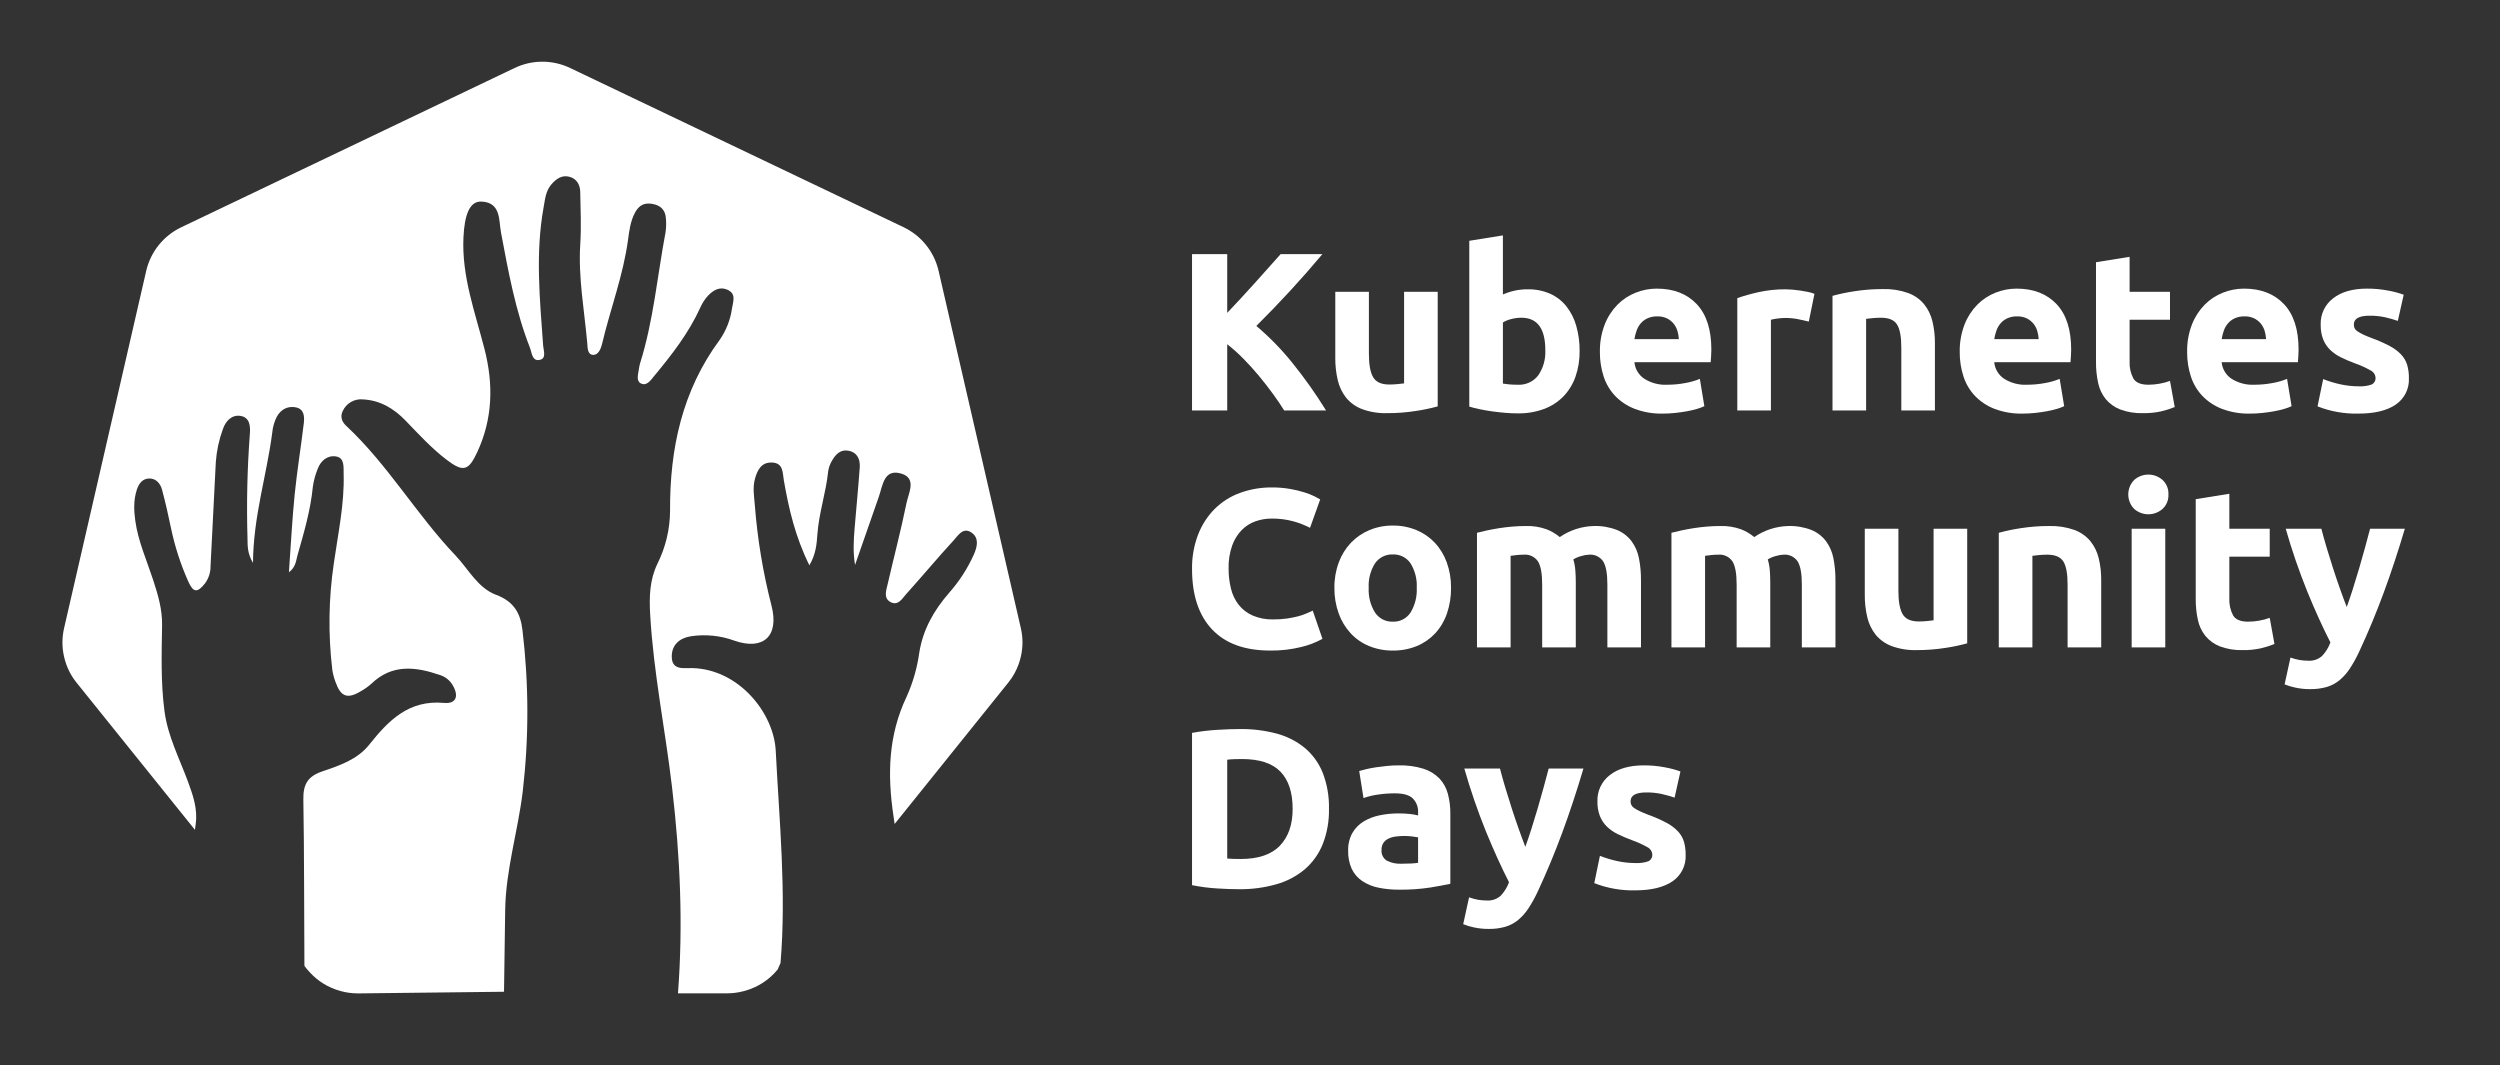 <?xml version="1.0" encoding="UTF-8"?><svg id="a" xmlns="http://www.w3.org/2000/svg" viewBox="0 0 766.102 326.5"><rect x="0" y="0" width="766.102" height="326.5" fill="#333333" stroke="none"/><defs><style>.b{fill:#fff;}</style></defs><path class="b" d="M312.862,192.628l-25.276-109.788c-1.376-5.751-5.26-10.582-10.581-13.163L174.695,20.829c-5.37-2.563-11.611-2.563-16.982,0L55.422,69.703c-5.322,2.579-9.207,7.41-10.584,13.162l-25.235,109.786c-.622,2.775-.624,5.653-.006,8.429,.182,.846,.42,1.678,.712,2.492,.494,1.389,1.148,2.717,1.948,3.955,.347,.53,.712,1.045,1.11,1.544l36.379,45.231c.077-.598,.144-1.196,.225-1.793,.635-4.679-.825-8.799-2.368-12.988-2.626-7.129-6.186-13.905-7.201-21.623-1.153-8.764-.87-17.543-.732-26.308,.077-4.91-1.267-9.363-2.738-13.869-1.96-6.006-4.586-11.809-5.474-18.137-.443-3.161-.549-6.292,.438-9.406,.624-1.969,1.73-3.507,3.828-3.548,2.122-.042,3.428,1.561,3.936,3.446,1.046,3.884,1.923,7.817,2.742,11.757,1.178,5.637,2.958,11.132,5.31,16.389,1.532,3.439,2.797,3.493,5.13,.526,1.11-1.517,1.697-3.354,1.672-5.233,.507-10.631,1.117-21.257,1.618-31.888,.247-3.448,.973-6.845,2.158-10.093,.815-2.426,2.657-4.523,5.422-4.082,2.875,.458,3.048,3.216,2.854,5.526-.799,10.625-1.04,21.284-.723,31.935,.047,2.266-.102,4.582,1.684,7.584,.09-14.205,4.211-26.861,5.899-39.914,.152-1.72,.636-3.395,1.426-4.931,1.258-2.232,3.355-3.313,5.815-2.819,2.576,.518,2.665,2.857,2.427,4.867-.861,7.276-2.062,14.514-2.794,21.801-.775,7.71-1.161,15.46-1.766,23.87,2.165-1.647,2.173-3.626,2.629-5.219,1.977-6.904,4.007-13.802,4.707-21.008,.263-1.85,.752-3.662,1.455-5.393,.922-2.57,3.019-4.281,5.581-3.893,2.746,.416,2.337,3.226,2.399,5.343,.271,9.273-1.716,18.291-3.003,27.401-1.611,10.828-1.768,21.822-.465,32.692,.198,1.281,.532,2.537,.997,3.747,1.612,4.536,3.68,5.252,7.835,2.719,1.131-.637,2.19-1.395,3.159-2.259,6.344-6.089,13.524-5.201,20.953-2.661,1.666,.516,3.077,1.639,3.954,3.147,1.953,3.354,1.065,5.756-2.708,5.412-10.749-.979-16.97,5.369-22.864,12.78-3.666,4.61-9.175,6.429-14.429,8.216-4.461,1.518-5.854,4.005-5.777,8.556,.285,16.85,.214,33.706,.325,50.56,.001,.172,.016,.345,.022,.517l.866,1.077c.309,.383,.65,.733,.988,1.088,1.111,1.183,2.365,2.223,3.734,3.095,1.731,1.09,3.618,1.91,5.596,2.433,1.622,.445,3.295,.675,4.976,.686h1.101l43.887-.498c.119-8.323,.238-16.645,.356-24.968,.166-12.444,3.958-24.353,5.402-36.596,1.895-16.387,1.857-32.94-.112-49.318-.609-5.188-2.679-8.737-8.093-10.763-5.603-2.096-8.444-7.871-12.44-12.07-11.957-12.563-20.727-27.825-33.491-39.722-1.338-1.248-1.889-2.836-1.036-4.536,1.083-2.364,3.539-3.789,6.129-3.555,5.286,.265,9.523,2.78,13.117,6.507,4.054,4.204,8.002,8.526,12.673,12.07,5.032,3.817,6.649,3.257,9.259-2.344,4.803-10.306,5.034-20.819,2.254-31.668-2.885-11.261-7.014-22.276-6.448-34.235,.33-6.975,1.91-11.102,5.518-10.948,6.024,.257,5.293,5.81,5.982,9.46,2.257,11.971,4.407,23.938,8.874,35.336,.607,1.548,.652,4.325,3.125,3.684,1.971-.511,1.028-2.835,.914-4.414-1.015-14.118-2.407-28.236,.153-42.341,.445-2.453,.639-4.988,2.389-7.006,1.511-1.743,3.304-2.986,5.671-2.277,2.166,.649,3.119,2.503,3.16,4.637,.102,5.326,.346,10.672,.008,15.977-.651,10.236,1.255,20.256,2.144,30.359,.115,1.304,.002,3.531,1.849,3.567,1.524,.03,2.335-1.885,2.669-3.3,2.522-10.704,6.51-21.042,7.981-32.01,.376-2.801,.723-5.606,2.086-8.199,1.164-2.216,2.727-3.194,5.249-2.783,2.723,.443,4.172,1.945,4.281,4.675,.109,1.327,.069,2.661-.118,3.979-2.527,13.434-3.695,27.133-7.823,40.257-.179,.644-.31,1.3-.392,1.963-.23,1.474-.81,3.416,.628,4.151,1.799,.919,2.984-.92,4.025-2.176,5.433-6.551,10.656-13.243,14.211-21.072,.598-1.374,1.428-2.635,2.452-3.728,1.554-1.583,3.481-2.765,5.824-1.733,2.764,1.217,1.804,3.507,1.448,5.63-.475,3.493-1.769,6.824-3.776,9.723-11.53,15.588-15.313,33.416-15.223,52.311-.016,5.68-1.349,11.278-3.892,16.356-2.382,4.969-2.514,10.084-2.2,15.556,1.023,17.85,4.642,35.343,6.717,53.042,2.462,20.989,3.421,41.972,1.799,62.999l15.25-.004c.684-.003,1.366-.043,2.046-.12,.974-.11,1.939-.293,2.886-.548,.679-.179,1.347-.393,2.003-.641,.512-.196,1.023-.392,1.516-.628,.739-.354,1.455-.752,2.146-1.193,1.782-1.12,3.368-2.524,4.696-4.157l.884-1.991c1.822-21.723-.38-43.416-1.466-65.043-.58-11.556-11.283-25.004-25.619-25.339-2.62-.061-6.206,.755-6.244-3.492-.032-3.591,2.358-5.709,5.84-6.256,4.486-.681,9.071-.221,13.332,1.338,8.803,3.081,13.819-1.306,11.393-10.719-2.595-10.079-4.304-20.365-5.109-30.741-.218-2.778-.722-5.523,.071-8.274,.768-2.667,2.004-4.993,5.234-4.846,3.476,.157,3.184,3.165,3.579,5.425,1.522,8.71,3.471,17.274,7.833,26.072,1.992-3.403,2.242-6.52,2.44-9.371,.46-6.627,2.657-12.914,3.325-19.481,.183-1.2,.613-2.35,1.263-3.375,1.096-1.879,2.623-3.385,5.035-2.873,2.711,.575,3.54,2.711,3.366,5.15-.443,6.228-1.067,12.443-1.577,18.666-.297,3.629-.514,7.265,.138,11.177,2.434-6.979,4.868-13.958,7.299-20.938,1.211-3.495,1.554-8.663,6.902-7.05,4.785,1.443,2.188,5.963,1.567,9.023-1.69,8.33-3.873,16.558-5.773,24.847-.449,1.959-1.405,4.409,1.059,5.574,2.221,1.051,3.435-1.22,4.629-2.545,4.887-5.419,9.553-11.039,14.494-16.406,1.375-1.494,2.937-4.245,5.544-2.409,2.364,1.664,1.732,4.321,.71,6.657-1.917,4.288-4.478,8.259-7.593,11.774-4.614,5.316-8.026,11.193-9.158,18.387-.646,4.65-1.952,9.185-3.878,13.466-5.633,11.816-5.918,23.941-4.016,36.586,.121,.802,.232,1.605,.349,2.407l34.928-43.45c1.315-1.649,2.349-3.505,3.058-5.491,.296-.817,.539-1.652,.725-2.501,.619-2.773,.618-5.649-.005-8.421Z"/><g><g><path class="b" d="M389.212,199.355c-7.789,0-13.723-2.166-17.802-6.498-4.079-4.332-6.118-10.485-6.118-18.459-.061-3.624,.573-7.226,1.867-10.611,1.141-2.953,2.883-5.637,5.116-7.882,2.199-2.164,4.84-3.826,7.743-4.873,3.125-1.129,6.426-1.69,9.748-1.659,1.853-.015,3.704,.136,5.53,.449,1.472,.255,2.927,.601,4.355,1.037,1.067,.322,2.107,.726,3.111,1.21,.83,.414,1.429,.737,1.798,.968l-3.111,8.71c-1.641-.848-3.368-1.52-5.15-2.005-2.175-.58-4.42-.859-6.671-.829-1.66,0-3.308,.28-4.874,.829-1.59,.554-3.033,1.465-4.217,2.662-1.304,1.352-2.305,2.966-2.938,4.735-.792,2.265-1.166,4.654-1.106,7.052-.015,2.085,.228,4.163,.726,6.188,.427,1.795,1.228,3.479,2.351,4.942,1.132,1.422,2.59,2.548,4.252,3.284,2.008,.858,4.177,1.27,6.36,1.21,1.411,.011,2.82-.082,4.217-.276,1.117-.159,2.225-.378,3.318-.657,.874-.221,1.729-.51,2.558-.864,.737-.321,1.405-.621,2.005-.898l2.973,8.642c-2.019,1.12-4.182,1.958-6.429,2.488-3.142,.782-6.372,1.154-9.609,1.106Z"/><path class="b" d="M444.656,180.136c.031,2.667-.39,5.32-1.245,7.847-.76,2.257-1.985,4.329-3.595,6.084-1.577,1.689-3.499,3.021-5.634,3.905-2.337,.95-4.841,1.42-7.363,1.383-2.499,.034-4.98-.437-7.293-1.383-2.136-.884-4.057-2.215-5.634-3.905-1.616-1.762-2.862-3.831-3.664-6.084-.9-2.517-1.345-5.174-1.313-7.847-.034-2.664,.423-5.312,1.348-7.812,.827-2.236,2.097-4.281,3.733-6.015,1.602-1.668,3.532-2.986,5.668-3.872,2.268-.937,4.702-1.407,7.155-1.383,2.477-.029,4.934,.442,7.225,1.383,2.129,.881,4.048,2.201,5.634,3.872,1.614,1.737,2.861,3.783,3.664,6.015,.902,2.504,1.347,5.15,1.313,7.812Zm-10.508,0c.145-2.636-.518-5.253-1.901-7.501-1.211-1.792-3.266-2.826-5.427-2.73-2.169-.091-4.233,.941-5.461,2.73-1.406,2.24-2.082,4.861-1.936,7.501-.139,2.662,.536,5.302,1.936,7.57,1.206,1.823,3.277,2.885,5.461,2.8,2.176,.09,4.239-.974,5.427-2.8,1.377-2.276,2.039-4.914,1.901-7.57Z"/><path class="b" d="M472.585,179.099c0-3.318-.426-5.669-1.279-7.052-.972-1.444-2.657-2.24-4.39-2.073-.646,0-1.314,.034-2.005,.104-.691,.069-1.36,.15-2.005,.242v28.067h-10.301v-35.119c.875-.23,1.9-.473,3.076-.727,1.175-.252,2.42-.482,3.733-.69,1.313-.208,2.661-.369,4.044-.484,1.383-.114,2.743-.172,4.079-.173,2.176-.075,4.346,.266,6.395,1.003,1.469,.569,2.835,1.374,4.044,2.385,3.058-2.106,6.659-3.282,10.37-3.388,2.442-.082,4.875,.33,7.155,1.21,1.763,.727,3.301,1.907,4.459,3.422,1.143,1.559,1.922,3.354,2.281,5.254,.434,2.232,.642,4.502,.622,6.775v20.532h-10.301v-19.288c0-3.318-.426-5.669-1.279-7.052-.972-1.444-2.657-2.24-4.39-2.073-.786,.039-1.565,.178-2.316,.414-.865,.223-1.692,.572-2.454,1.037,.328,1.092,.536,2.216,.622,3.354,.092,1.175,.138,2.431,.138,3.768v19.841h-10.301v-19.288Z"/><path class="b" d="M532.177,179.099c0-3.318-.426-5.669-1.279-7.052-.972-1.444-2.657-2.24-4.39-2.073-.646,0-1.314,.034-2.005,.104-.691,.069-1.36,.15-2.005,.242v28.067h-10.301v-35.119c.875-.23,1.9-.473,3.076-.727,1.175-.252,2.42-.482,3.733-.69,1.313-.208,2.661-.369,4.044-.484,1.383-.114,2.743-.172,4.079-.173,2.176-.075,4.346,.266,6.395,1.003,1.469,.569,2.836,1.374,4.044,2.385,3.058-2.106,6.659-3.282,10.37-3.388,2.442-.082,4.875,.33,7.155,1.21,1.763,.727,3.301,1.907,4.459,3.422,1.143,1.559,1.922,3.354,2.281,5.254,.434,2.232,.642,4.502,.622,6.775v20.532h-10.301v-19.288c0-3.318-.426-5.669-1.279-7.052-.972-1.444-2.657-2.24-4.39-2.073-.786,.039-1.565,.178-2.316,.414-.865,.223-1.692,.572-2.454,1.037,.328,1.092,.536,2.216,.622,3.354,.092,1.175,.138,2.431,.138,3.768v19.841h-10.301v-19.288Z"/><path class="b" d="M602.831,197.143c-2.228,.609-4.49,1.082-6.775,1.417-2.882,.447-5.795,.666-8.711,.657-2.625,.079-5.241-.344-7.708-1.245-1.901-.72-3.58-1.924-4.874-3.491-1.237-1.576-2.11-3.405-2.558-5.357-.526-2.243-.781-4.54-.76-6.844v-20.256h10.301v19.011c0,3.318,.438,5.715,1.313,7.19,.875,1.476,2.511,2.213,4.908,2.212,.737,0,1.52-.034,2.351-.104,.83-.069,1.567-.15,2.212-.242v-28.067h10.301l-0,35.119Z"/><path class="b" d="M612.509,163.268c2.228-.608,4.49-1.081,6.774-1.417,2.882-.447,5.795-.666,8.711-.657,2.622-.076,5.236,.334,7.709,1.21,1.894,.697,3.574,1.877,4.873,3.422,1.231,1.541,2.104,3.335,2.559,5.254,.528,2.219,.783,4.494,.76,6.775v20.532h-10.301v-19.288c0-3.318-.438-5.669-1.312-7.052-.877-1.382-2.513-2.073-4.908-2.073-.738,0-1.522,.034-2.352,.104-.83,.069-1.568,.15-2.213,.242v28.067h-10.3v-35.119Z"/><path class="b" d="M664.495,151.515c.086,1.685-.586,3.321-1.832,4.459-2.473,2.167-6.168,2.167-8.641,0-2.443-2.471-2.443-6.447,0-8.918,2.473-2.165,6.167-2.165,8.641,0,1.245,1.139,1.917,2.774,1.832,4.459Zm-.968,46.872h-10.301v-36.363h10.301v36.363Z"/><path class="b" d="M672.859,152.967l10.301-1.659v10.716h12.375v8.572h-12.375v12.789c-.085,1.799,.308,3.588,1.141,5.186,.761,1.29,2.293,1.935,4.598,1.936,1.148-.004,2.293-.108,3.422-.312,1.097-.185,2.173-.475,3.215-.864l1.452,8.02c-1.348,.541-2.735,.98-4.148,1.313-1.839,.402-3.718,.588-5.6,.554-2.379,.074-4.751-.314-6.982-1.142-1.719-.67-3.241-1.763-4.424-3.18-1.147-1.444-1.941-3.137-2.316-4.943-.457-2.112-.677-4.268-.657-6.429v-30.557Z"/><path class="b" d="M736.944,162.024c-2.079,7.006-4.251,13.573-6.515,19.702-2.264,6.13-4.736,12.075-7.417,17.836-.836,1.833-1.808,3.601-2.907,5.289-.879,1.349-1.952,2.56-3.186,3.595-1.154,.944-2.483,1.649-3.912,2.074-1.655,.464-3.368,.685-5.087,.656-1.501,.012-2.998-.139-4.467-.449-1.146-.235-2.27-.57-3.357-1.002l1.798-8.227c.922,.332,1.87,.586,2.835,.76,.869,.142,1.748,.211,2.629,.208,1.561,.103,3.096-.434,4.253-1.486,1.113-1.185,1.972-2.585,2.525-4.113-2.353-4.608-4.704-9.782-7.056-15.521-2.552-6.319-4.768-12.769-6.639-19.322h10.923c.462,1.797,1.006,3.744,1.632,5.841,.625,2.099,1.285,4.219,1.979,6.36,.693,2.144,1.399,4.229,2.117,6.257,.717,2.028,1.4,3.872,2.049,5.53,.601-1.659,1.225-3.503,1.874-5.53,.648-2.027,1.285-4.113,1.909-6.257,.624-2.143,1.226-4.263,1.805-6.36,.578-2.097,1.099-4.044,1.562-5.841h10.652Z"/></g><path class="b" d="M365.288,242.716l.002,.013,0,.001-.002-.014Z"/><g><path class="b" d="M407.252,247.881c.08,3.711-.578,7.4-1.936,10.854-1.197,2.957-3.081,5.588-5.496,7.673-2.538,2.116-5.495,3.671-8.677,4.563-3.732,1.057-7.597,1.569-11.476,1.521-1.936,0-4.194-.081-6.775-.242-2.555-.158-5.096-.493-7.604-1.002v-46.665c2.571-.47,5.168-.781,7.777-.933,2.696-.161,5.012-.242,6.948-.242,3.767-.042,7.522,.423,11.165,1.383,3.146,.823,6.08,2.308,8.606,4.355,2.44,2.042,4.34,4.654,5.531,7.604,1.373,3.546,2.03,7.329,1.936,11.13Zm-31.179,15.209c.507,.047,1.094,.082,1.763,.104,.668,.023,1.463,.035,2.385,.034,5.393,0,9.391-1.36,11.995-4.079,2.603-2.719,3.904-6.475,3.905-11.269,0-5.022-1.244-8.825-3.732-11.406-2.489-2.581-6.43-3.872-11.822-3.872-.737,0-1.498,.012-2.281,.035-.74,.02-1.478,.078-2.212,.173v30.279Z"/><path class="b" d="M428.614,234.538c2.574-.067,5.142,.283,7.604,1.037,1.843,.578,3.516,1.599,4.874,2.973,1.241,1.328,2.132,2.943,2.593,4.701,.527,2.008,.782,4.078,.76,6.153v21.431c-1.476,.323-3.526,.703-6.152,1.141-3.157,.476-6.347,.696-9.54,.657-2.148,.02-4.292-.189-6.396-.622-1.764-.353-3.443-1.046-4.942-2.04-1.369-.929-2.467-2.205-3.181-3.698-.786-1.759-1.164-3.674-1.105-5.6-.059-1.879,.382-3.74,1.278-5.393,.824-1.446,2.002-2.659,3.423-3.525,1.515-.91,3.176-1.553,4.908-1.901,1.887-.396,3.81-.593,5.737-.588,1.189-.007,2.378,.051,3.561,.173,.852,.082,1.696,.232,2.523,.449v-.968c.071-1.564-.503-3.089-1.59-4.217-1.061-1.06-2.904-1.589-5.53-1.59-1.736-.001-3.469,.126-5.186,.38-1.507,.205-2.99,.564-4.424,1.071l-1.313-8.296c.598-.184,1.346-.379,2.246-.587,.899-.208,1.879-.393,2.938-.554s2.177-.299,3.353-.415c1.176-.114,2.363-.172,3.561-.173Zm.83,30.143c1.013,0,1.98-.023,2.903-.069,.741-.028,1.479-.097,2.212-.208v-7.812c-.415-.092-1.037-.184-1.866-.276-.757-.088-1.519-.134-2.281-.139-.913-.003-1.826,.055-2.731,.173-.78,.094-1.539,.316-2.246,.657-.615,.295-1.14,.748-1.521,1.313-.388,.62-.58,1.343-.553,2.074-.14,1.335,.489,2.635,1.624,3.353,1.382,.689,2.918,1.011,4.46,.934Z"/><path class="b" d="M485.234,235.507c-2.079,7.006-4.251,13.573-6.515,19.702-2.264,6.13-4.736,12.075-7.417,17.836-.836,1.833-1.808,3.601-2.907,5.289-.879,1.349-1.952,2.56-3.186,3.595-1.154,.944-2.483,1.649-3.912,2.074-1.655,.464-3.368,.685-5.087,.656-1.501,.012-2.998-.139-4.467-.449-1.146-.235-2.27-.57-3.357-1.002l1.798-8.227c.922,.332,1.87,.586,2.835,.76,.869,.142,1.748,.211,2.629,.208,1.561,.103,3.096-.434,4.253-1.486,1.113-1.185,1.972-2.585,2.525-4.113-2.353-4.608-4.704-9.782-7.056-15.521-2.552-6.319-4.768-12.769-6.639-19.322h10.923c.462,1.797,1.006,3.744,1.632,5.841,.625,2.099,1.285,4.219,1.979,6.36,.693,2.144,1.399,4.229,2.117,6.257,.717,2.028,1.4,3.872,2.049,5.53,.601-1.659,1.225-3.503,1.874-5.53,.648-2.027,1.285-4.113,1.909-6.257,.624-2.143,1.226-4.263,1.805-6.36,.578-2.097,1.099-4.044,1.562-5.841h10.652Z"/><path class="b" d="M501.135,264.473c1.36,.083,2.723-.105,4.01-.553,.802-.398,1.271-1.253,1.175-2.144-.076-.947-.657-1.78-1.521-2.178-1.479-.837-3.029-1.543-4.632-2.108-1.494-.547-2.959-1.17-4.39-1.866-1.234-.589-2.366-1.371-3.354-2.316-.93-.91-1.66-2.005-2.143-3.214-.541-1.435-.799-2.961-.761-4.494-.122-3.154,1.296-6.17,3.803-8.088,2.533-1.981,6.013-2.973,10.438-2.974,2.134-.007,4.264,.19,6.36,.588,1.646,.29,3.265,.718,4.839,1.279l-1.797,8.02c-1.281-.438-2.585-.807-3.906-1.106-1.555-.338-3.144-.501-4.735-.484-3.227,0-4.84,.899-4.84,2.696-.007,.379,.064,.756,.208,1.106,.187,.38,.474,.703,.829,.934,.537,.371,1.103,.696,1.694,.972,.714,.349,1.624,.732,2.73,1.149,1.924,.688,3.795,1.515,5.6,2.475,1.3,.681,2.48,1.57,3.491,2.634,.827,.898,1.441,1.971,1.798,3.139,.366,1.301,.541,2.649,.519,4,.176,3.236-1.36,6.327-4.045,8.141-2.696,1.839-6.51,2.758-11.441,2.759-4.276,.099-8.53-.653-12.513-2.212l1.729-8.365c1.749,.691,3.552,1.234,5.392,1.625,1.795,.386,3.626,.583,5.462,.587Z"/></g></g><g><path class="b" d="M393.531,125.778c-.971-1.559-2.116-3.243-3.433-5.055-1.317-1.81-2.737-3.634-4.259-5.475-1.522-1.839-3.115-3.602-4.778-5.29-1.563-1.598-3.23-3.092-4.988-4.472v20.291h-10.785v-47.909h10.785v18.006c2.773-2.912,5.59-5.958,8.45-9.139,2.86-3.179,5.502-6.134,7.925-8.867h12.798c-3.26,3.884-6.54,7.617-9.839,11.2-3.299,3.584-6.771,7.19-10.416,10.818,4.056,3.425,7.77,7.235,11.09,11.377,3.723,4.619,7.154,9.466,10.271,14.514h-12.822Z"/><path class="b" d="M440.573,124.534c-2.228,.609-4.49,1.082-6.775,1.417-2.882,.447-5.795,.666-8.711,.657-2.625,.079-5.241-.344-7.708-1.245-1.901-.72-3.58-1.924-4.874-3.491-1.237-1.576-2.11-3.405-2.558-5.357-.526-2.243-.781-4.54-.76-6.844v-20.256h10.301v19.011c0,3.318,.438,5.715,1.313,7.19,.875,1.476,2.511,2.213,4.908,2.212,.737,0,1.52-.034,2.351-.104,.83-.069,1.567-.15,2.212-.242v-28.067h10.301l-0,35.119Z"/><path class="b" d="M484.057,107.596c.036,2.681-.396,5.349-1.279,7.881-.789,2.246-2.05,4.297-3.699,6.015-1.676,1.7-3.706,3.01-5.945,3.837-2.568,.936-5.286,1.393-8.02,1.348-1.244,0-2.546-.058-3.906-.173-1.36-.115-2.696-.265-4.01-.449-1.313-.185-2.569-.403-3.768-.656-1.199-.253-2.259-.518-3.18-.795v-50.812l10.301-1.659v18.112c1.157-.508,2.361-.902,3.595-1.175,1.317-.285,2.662-.424,4.01-.415,2.352-.046,4.686,.414,6.844,1.348,1.939,.867,3.645,2.182,4.978,3.837,1.396,1.775,2.429,3.807,3.042,5.98,.719,2.529,1.068,5.148,1.037,7.777Zm-10.508-.276c0-6.637-2.443-9.955-7.328-9.955-1.062,0-2.12,.139-3.146,.414-.889,.215-1.74,.565-2.523,1.037v18.735c.506,.093,1.152,.174,1.936,.242,.783,.068,1.636,.103,2.558,.104,2.472,.158,4.86-.933,6.36-2.904,1.524-2.259,2.276-4.951,2.143-7.673Z"/><path class="b" d="M490.277,107.873c-.06-2.893,.444-5.769,1.486-8.469,.885-2.257,2.213-4.314,3.906-6.049,1.582-1.593,3.477-2.841,5.565-3.664,2.056-.822,4.25-1.245,6.464-1.245,5.161,0,9.24,1.579,12.237,4.736,2.995,3.157,4.493,7.8,4.494,13.93,0,.6-.023,1.257-.069,1.971-.046,.715-.092,1.349-.138,1.901h-23.367c.184,2.043,1.275,3.895,2.973,5.046,2.098,1.343,4.564,1.995,7.051,1.867,1.867,.002,3.731-.172,5.565-.519,1.529-.26,3.025-.689,4.459-1.279l1.382,8.365c-.713,.337-1.453,.615-2.212,.829-1.012,.298-2.039,.541-3.077,.727-1.13,.207-2.34,.38-3.629,.519-1.286,.138-2.578,.207-3.872,.207-2.912,.064-5.81-.429-8.538-1.452-2.271-.869-4.325-2.226-6.015-3.975-1.605-1.707-2.809-3.75-3.526-5.98-.777-2.412-1.162-4.932-1.141-7.466Zm24.196-3.94c-.045-.868-.196-1.727-.449-2.558-.243-.808-.642-1.56-1.175-2.213-.552-.662-1.235-1.203-2.005-1.59-.939-.443-1.97-.657-3.007-.622-1.022-.026-2.037,.174-2.973,.588-.794,.365-1.501,.895-2.074,1.555-.563,.663-.997,1.425-1.279,2.247-.297,.843-.517,1.71-.657,2.593h13.619Z"/><path class="b" d="M554.294,98.54c-.922-.23-2.005-.472-3.25-.726-1.32-.261-2.664-.388-4.01-.381-.774,.01-1.547,.068-2.314,.173-.689,.075-1.371,.202-2.041,.381v27.791h-10.3v-34.428c2.142-.73,4.323-1.342,6.533-1.832,2.759-.602,5.576-.892,8.4-.864,.553,0,1.221,.035,2.004,.104,.783,.069,1.567,.161,2.352,.276,.783,.116,1.566,.255,2.35,.415,.686,.133,1.357,.329,2.006,.588l-1.729,8.503Z"/><path class="b" d="M561.552,90.659c2.228-.608,4.491-1.081,6.775-1.417,2.882-.447,5.795-.666,8.711-.657,2.622-.076,5.235,.334,7.708,1.21,1.895,.697,3.575,1.876,4.874,3.422,1.23,1.541,2.103,3.335,2.558,5.254,.529,2.219,.784,4.494,.761,6.775v20.532h-10.301v-19.288c0-3.318-.438-5.669-1.313-7.052-.876-1.382-2.512-2.073-4.908-2.073-.738,0-1.522,.034-2.351,.104-.83,.069-1.568,.15-2.213,.242v28.067h-10.301v-35.119Z"/><path class="b" d="M600.543,107.873c-.061-2.893,.444-5.77,1.486-8.469,.885-2.257,2.212-4.314,3.905-6.049,1.582-1.593,3.477-2.841,5.565-3.664,2.056-.822,4.25-1.245,6.464-1.245,5.161,0,9.24,1.579,12.236,4.736,2.996,3.157,4.494,7.8,4.494,13.93,0,.6-.024,1.257-.069,1.971-.047,.715-.093,1.349-.139,1.901h-23.366c.184,2.043,1.275,3.895,2.973,5.046,2.098,1.343,4.564,1.996,7.052,1.867,1.867,.002,3.73-.172,5.564-.519,1.529-.26,3.025-.689,4.459-1.279l1.383,8.365c-.713,.337-1.453,.614-2.212,.829-1.011,.298-2.038,.541-3.076,.727-1.13,.207-2.34,.38-3.63,.519-1.286,.138-2.578,.207-3.871,.207-2.913,.064-5.81-.429-8.538-1.452-2.272-.869-4.325-2.226-6.015-3.975-1.605-1.707-2.809-3.75-3.525-5.98-.777-2.412-1.162-4.932-1.141-7.466Zm24.196-3.94c-.046-.868-.197-1.726-.449-2.558-.243-.808-.642-1.56-1.176-2.213-.552-.662-1.235-1.203-2.005-1.59-.939-.443-1.969-.657-3.007-.622-1.022-.026-2.038,.174-2.973,.588-.794,.365-1.501,.895-2.074,1.555-.563,.663-.996,1.425-1.279,2.247-.297,.843-.517,1.71-.656,2.593h13.619Z"/><path class="b" d="M642.298,80.358l10.301-1.659v10.716h12.375v8.572h-12.375v12.789c-.085,1.799,.308,3.588,1.141,5.186,.761,1.29,2.293,1.935,4.598,1.936,1.148-.004,2.293-.108,3.422-.312,1.097-.185,2.173-.475,3.215-.864l1.452,8.02c-1.348,.541-2.735,.98-4.148,1.313-1.839,.402-3.718,.588-5.6,.554-2.379,.074-4.751-.314-6.982-1.142-1.719-.67-3.241-1.763-4.424-3.18-1.147-1.444-1.941-3.137-2.316-4.943-.457-2.112-.677-4.268-.657-6.429v-30.557Z"/><path class="b" d="M670.229,107.873c-.061-2.893,.444-5.77,1.486-8.469,.885-2.257,2.212-4.314,3.905-6.049,1.582-1.593,3.477-2.841,5.565-3.664,2.056-.822,4.25-1.245,6.464-1.245,5.161,0,9.24,1.579,12.236,4.736,2.996,3.157,4.494,7.8,4.494,13.93,0,.6-.024,1.257-.069,1.971-.047,.715-.093,1.349-.139,1.901h-23.366c.184,2.043,1.275,3.895,2.973,5.046,2.098,1.343,4.564,1.996,7.052,1.867,1.867,.002,3.73-.172,5.564-.519,1.529-.26,3.025-.689,4.459-1.279l1.383,8.365c-.713,.337-1.453,.614-2.212,.829-1.011,.298-2.038,.541-3.076,.727-1.13,.207-2.34,.38-3.63,.519-1.286,.138-2.578,.207-3.871,.207-2.913,.064-5.81-.429-8.538-1.452-2.272-.869-4.325-2.226-6.015-3.975-1.605-1.707-2.809-3.75-3.525-5.98-.777-2.412-1.162-4.932-1.141-7.466Zm24.196-3.94c-.046-.868-.197-1.726-.449-2.558-.243-.808-.642-1.56-1.176-2.213-.552-.662-1.235-1.203-2.005-1.59-.939-.443-1.969-.657-3.007-.622-1.022-.026-2.038,.174-2.973,.588-.794,.365-1.501,.895-2.074,1.555-.563,.663-.996,1.425-1.279,2.247-.297,.843-.517,1.71-.656,2.593h13.619Z"/><path class="b" d="M722.769,118.38c1.36,.083,2.723-.105,4.01-.553,.802-.398,1.271-1.253,1.175-2.144-.076-.947-.657-1.78-1.521-2.178-1.479-.837-3.029-1.543-4.632-2.108-1.494-.547-2.959-1.17-4.39-1.866-1.234-.589-2.366-1.371-3.354-2.316-.93-.91-1.66-2.005-2.143-3.214-.541-1.435-.799-2.961-.761-4.494-.122-3.154,1.296-6.17,3.803-8.088,2.533-1.981,6.013-2.973,10.438-2.974,2.134-.007,4.264,.19,6.36,.588,1.646,.29,3.265,.718,4.839,1.279l-1.797,8.02c-1.281-.438-2.585-.807-3.906-1.106-1.555-.338-3.144-.501-4.735-.484-3.227,0-4.84,.899-4.84,2.696-.007,.379,.064,.756,.208,1.106,.187,.38,.474,.703,.829,.934,.537,.371,1.103,.696,1.694,.972,.714,.349,1.624,.732,2.73,1.149,1.924,.688,3.795,1.515,5.6,2.475,1.3,.681,2.48,1.57,3.491,2.634,.827,.898,1.441,1.971,1.798,3.139,.366,1.301,.541,2.649,.519,4,.176,3.236-1.36,6.327-4.045,8.141-2.696,1.839-6.51,2.758-11.441,2.759-4.276,.099-8.53-.653-12.513-2.212l1.729-8.365c1.749,.691,3.552,1.234,5.392,1.625,1.795,.386,3.626,.583,5.462,.587Z"/></g></svg>